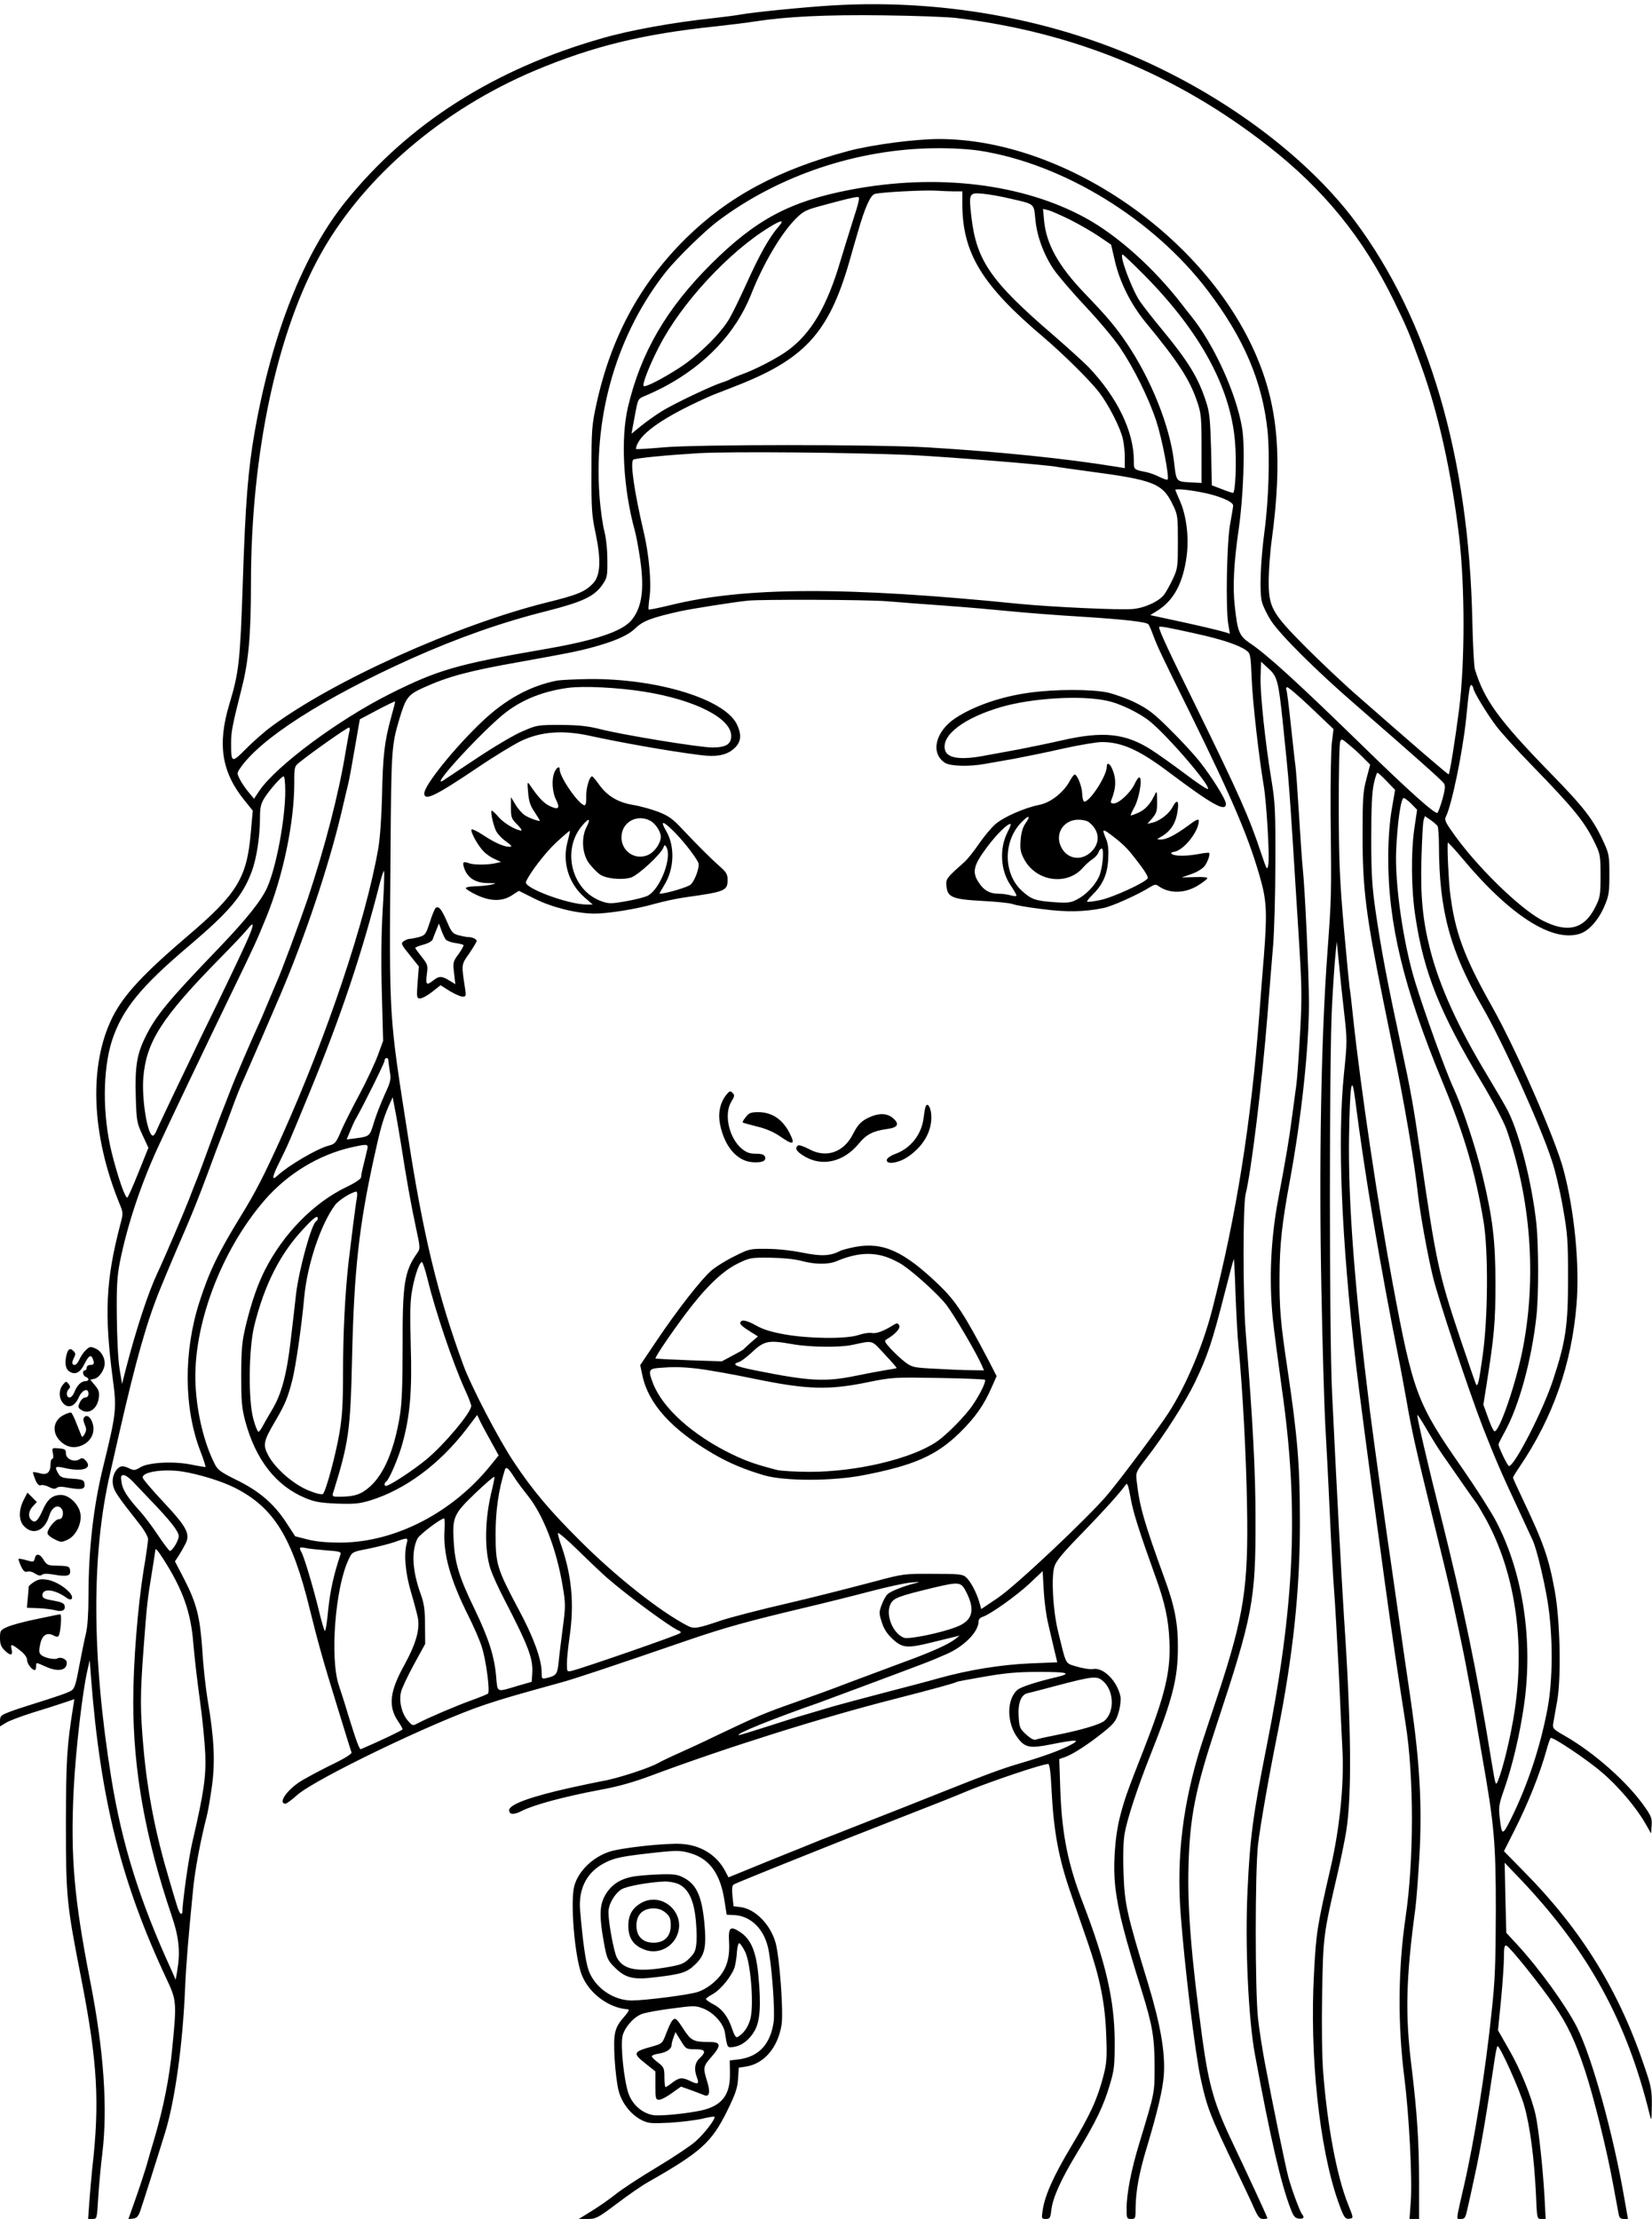 <?xml version="1.0" standalone="no"?>
<!DOCTYPE svg PUBLIC "-//W3C//DTD SVG 20010904//EN"
 "http://www.w3.org/TR/2001/REC-SVG-20010904/DTD/svg10.dtd">
<svg version="1.0" xmlns="http://www.w3.org/2000/svg"
 width="915pt" height="1229pt" viewBox="0 0 915 1229"
 preserveAspectRatio="xMidYMid meet">
<g transform="translate(0,1229) scale(0.1,-0.1)"
fill="#000000" stroke="none">
<path d="M4610 12260 c-150 -9 -441 -38 -505 -50 -27 -5 -95 -14 -150 -20
-226 -24 -465 -67 -620 -112 -597 -170 -1071 -472 -1418 -901 -234 -289 -410
-733 -506 -1277 -37 -208 -52 -400 -66 -830 -15 -445 -21 -502 -75 -681 -67
-223 -42 -377 85 -533 l45 -56 -11 -122 c-21 -249 -75 -338 -346 -569 -250
-213 -356 -328 -418 -449 -134 -265 -121 -650 37 -1037 21 -51 21 -53 3 -120
-79 -303 -88 -490 -40 -853 22 -163 19 -188 -55 -490 -53 -216 -80 -457 -80
-711 0 -93 -5 -169 -14 -206 -8 -32 -24 -113 -37 -180 -18 -99 -26 -126 -43
-136 -19 -13 -82 -34 -235 -82 -29 -9 -78 -25 -107 -36 -49 -19 -54 -23 -54
-51 l0 -30 33 20 c17 11 84 36 147 56 63 19 141 44 173 55 l59 20 -6 -37 c-36
-225 -40 -298 -41 -652 0 -407 4 -447 86 -864 89 -458 102 -679 60 -1046 -5
-47 -12 -129 -16 -182 l-7 -98 25 0 c24 0 24 1 31 118 4 64 14 176 23 247 30
251 8 568 -67 950 -90 459 -110 694 -92 1062 11 218 48 539 76 661 l13 57 7
-95 c52 -676 168 -1138 420 -1674 54 -115 55 -128 30 -380 -15 -161 -49 -332
-99 -501 -15 -49 -35 -119 -45 -155 -11 -36 -37 -116 -59 -178 l-40 -113 26 3
c20 2 29 12 40 43 12 34 93 289 138 435 54 177 97 484 110 795 6 137 18 284
46 565 10 97 40 258 74 390 8 30 21 109 30 175 17 133 11 261 -25 470 -10 61
-24 182 -29 270 -13 190 -31 262 -101 399 l-51 98 21 32 c11 17 27 45 36 63
30 56 10 94 -121 234 -63 67 -115 128 -115 136 0 31 113 48 218 33 94 -15 218
-53 292 -90 216 -109 318 -273 415 -670 46 -186 75 -290 152 -539 41 -134 77
-250 80 -257 3 -8 -38 -34 -124 -75 -70 -35 -148 -77 -173 -95 -71 -51 -109
-114 -68 -114 5 0 34 21 63 47 98 89 761 408 1040 501 108 36 175 55 425 124
70 19 257 81 702 234 204 70 336 106 643 179 110 26 274 67 365 91 91 24 192
46 225 49 55 4 57 4 20 -5 -62 -16 -128 -42 -147 -58 -10 -8 -25 -34 -34 -59
-16 -42 -16 -48 0 -98 12 -38 29 -64 61 -94 55 -50 80 -52 227 -15 57 14 112
27 123 30 l20 5 -20 -16 c-38 -31 -130 -73 -295 -133 -91 -34 -226 -84 -300
-112 -74 -29 -209 -78 -300 -110 -170 -60 -201 -73 -430 -182 -74 -36 -169
-80 -210 -98 -41 -18 -93 -43 -115 -55 -49 -28 -230 -87 -310 -100 -22 -4 -99
-20 -172 -36 -221 -49 -343 -93 -343 -125 0 -25 26 -27 70 -4 67 34 234 79
430 116 101 18 189 43 285 79 415 155 949 323 1350 425 199 51 332 87 343 94
4 3 75 16 157 30 115 20 182 26 302 26 159 0 184 -8 91 -30 -103 -24 -193 -53
-212 -69 -62 -53 -61 -185 1 -267 41 -54 67 -59 187 -35 141 28 165 27 103 -5
-56 -29 -147 -62 -272 -99 -109 -32 -181 -59 -440 -162 -110 -44 -299 -119
-420 -166 -121 -48 -231 -91 -245 -96 -14 -6 -135 -55 -270 -109 l-245 -100
-18 34 c-46 89 -136 145 -242 151 -87 6 -333 -21 -400 -43 -93 -31 -171 -107
-194 -189 -23 -85 1 -386 40 -490 39 -104 151 -188 258 -194 8 -1 1 -15 -19
-38 -57 -64 -63 -92 -56 -233 4 -69 14 -151 23 -182 18 -68 68 -130 126 -160
38 -19 52 -20 157 -15 63 4 144 14 179 22 35 9 66 13 68 11 9 -9 -56 -94 -105
-137 -27 -24 -124 -89 -216 -144 -92 -55 -194 -122 -227 -149 -33 -26 -92 -68
-132 -92 l-71 -44 49 0 c45 0 56 5 162 85 62 47 141 102 176 121 290 165 348
218 434 391 47 96 58 129 61 179 l4 62 40 6 c101 16 177 106 197 232 11 71
-11 374 -33 453 -28 101 -112 187 -193 198 l-40 5 -6 56 c-4 39 -2 59 6 64 11
7 201 84 487 198 134 54 153 61 405 160 251 98 307 120 405 161 135 55 413
149 446 149 7 0 14 -48 18 -139 12 -235 39 -382 107 -578 28 -81 71 -206 96
-278 66 -192 94 -332 100 -506 5 -127 3 -155 -16 -229 -33 -126 -72 -212 -177
-387 -98 -163 -147 -273 -159 -355 -7 -46 -6 -48 17 -48 23 0 26 5 31 49 8 69
53 169 142 316 105 173 148 263 181 375 26 86 28 109 28 245 -1 226 -49 434
-174 760 -85 219 -118 384 -127 626 l-6 176 34 12 c44 16 130 72 213 139 58
47 68 61 82 109 9 31 13 68 10 86 -17 85 -94 163 -151 153 -17 -3 -56 3 -90
13 -68 21 -57 2 -106 201 -27 114 -37 294 -19 353 9 31 46 76 159 191 117 121
203 216 238 265 7 10 14 -11 27 -85 13 -71 45 -174 135 -424 53 -146 73 -239
78 -356 8 -170 -22 -297 -144 -609 -91 -232 -103 -265 -129 -364 -30 -118 -41
-282 -25 -406 15 -121 52 -266 146 -565 58 -188 69 -253 70 -405 0 -162 3
-146 -85 -437 -44 -144 -70 -277 -70 -360 0 -55 1 -58 25 -58 24 0 25 2 25 68
1 86 20 190 60 322 61 203 90 326 96 405 9 123 -17 276 -86 505 -120 393 -131
443 -137 616 -4 95 -1 176 6 218 14 82 72 257 141 431 124 312 154 427 154
600 1 132 -18 231 -75 385 -112 309 -137 394 -153 535 -6 50 -5 52 55 130 98
126 215 310 268 420 69 144 95 221 166 500 25 99 47 180 49 182 1 2 6 -83 9
-189 4 -106 11 -240 17 -298 22 -228 43 -609 47 -885 8 -444 -17 -604 -160
-1038 -41 -122 -83 -251 -95 -287 -100 -318 -136 -612 -113 -925 21 -287 79
-767 111 -916 36 -164 48 -197 207 -529 33 -69 73 -153 88 -188 23 -51 32 -62
51 -62 13 0 24 2 24 4 0 6 -114 252 -185 401 -109 227 -139 329 -176 598 -61
449 -83 722 -76 957 8 271 37 417 155 775 201 608 217 692 216 1140 0 269 -15
544 -55 1045 -15 192 -15 692 0 755 32 129 92 625 121 990 11 138 25 315 32
395 6 80 12 287 12 460 1 278 -2 330 -21 445 -35 209 -64 485 -61 576 l3 84
41 -38 c48 -43 55 -68 79 -297 39 -382 31 -275 86 -1150 20 -313 21 -366 10
-570 -7 -124 -16 -254 -21 -290 -5 -36 -16 -119 -25 -185 -15 -114 -30 -206
-75 -445 -42 -224 -52 -448 -30 -667 6 -59 29 -232 50 -385 95 -663 72 -1194
-85 -1983 -74 -372 -92 -504 -105 -792 -15 -300 4 -714 41 -913 85 -461 144
-716 198 -855 15 -40 24 -51 45 -53 26 -3 33 6 18 24 -11 12 -57 135 -76 205
-15 55 -87 403 -131 638 -13 69 -30 177 -37 240 -17 155 -17 815 0 966 13 107
58 366 107 610 86 431 125 792 125 1170 0 323 -13 476 -70 860 -37 244 -44
330 -43 505 1 181 13 291 58 535 63 342 105 731 105 980 0 154 -22 634 -35
752 -3 26 -12 156 -20 288 -8 132 -17 256 -20 275 -3 19 -14 120 -25 223 -11
103 -22 192 -25 197 -3 5 -1 11 3 14 5 3 65 -48 134 -114 l124 -118 -9 -74
c-5 -40 -8 -217 -7 -393 5 -468 5 -455 -18 -775 -35 -473 -47 -1178 -33 -1863
6 -318 16 -651 21 -740 5 -89 17 -310 25 -492 8 -181 20 -382 25 -445 5 -63
16 -259 25 -435 8 -176 17 -378 21 -450 8 -184 -16 -421 -65 -635 -76 -330
-81 -362 -93 -588 -25 -456 29 -964 132 -1261 34 -95 39 -104 68 -99 19 3 18
6 -11 78 -63 157 -115 436 -138 730 -7 89 -9 259 -6 440 6 319 6 321 87 670
17 74 38 176 46 225 32 199 29 584 -12 1190 -13 205 -39 677 -66 1240 -16 330
-16 1875 0 2150 6 116 15 242 19 280 l7 70 12 -120 c6 -66 19 -190 29 -275 17
-149 17 -161 -1 -335 -37 -364 -15 -908 66 -1610 16 -138 79 -615 119 -905 11
-80 29 -212 40 -295 34 -248 76 -538 116 -790 47 -294 47 -758 0 -1075 -42
-288 -44 -594 -6 -892 25 -197 44 -552 35 -680 l-7 -98 27 0 26 0 0 198 c0
225 -11 391 -42 647 -36 289 -31 487 22 880 5 39 15 168 22 288 15 276 2 512
-47 852 -20 132 -51 350 -70 485 -19 135 -37 261 -40 280 -18 116 -93 656
-116 835 -87 701 -122 1159 -117 1530 5 292 15 355 34 205 53 -416 138 -921
248 -1470 8 -41 24 -129 36 -195 29 -168 50 -262 145 -650 46 -187 96 -394
110 -460 57 -267 65 -305 89 -435 14 -74 30 -160 35 -190 5 -30 22 -134 39
-230 69 -391 77 -483 77 -865 -1 -294 -4 -384 -24 -565 -34 -325 -94 -701
-151 -950 -48 -210 -46 -190 -18 -190 21 0 25 7 35 53 7 28 24 106 38 172 38
173 65 333 115 669 5 32 11 60 14 63 10 10 125 -244 149 -332 31 -108 55 -292
64 -484 6 -141 6 -141 30 -141 l24 0 -6 117 c-9 161 -33 385 -50 461 -24 104
-84 251 -148 362 l-60 105 17 170 c9 93 16 200 16 237 0 53 3 66 14 62 19 -7
192 -223 265 -331 74 -109 116 -198 169 -358 48 -145 121 -437 157 -635 15
-80 29 -155 31 -167 3 -16 11 -23 28 -23 l23 0 -18 102 c-63 369 -180 790
-265 961 -60 118 -209 325 -331 457 l-60 65 -5 194 -4 194 90 -94 c374 -395
587 -783 714 -1304 9 -35 10 -30 11 52 1 81 -3 106 -35 200 -143 432 -351 771
-675 1099 l-109 111 58 115 c76 150 142 316 178 446 9 34 20 64 23 66 12 7
201 -119 283 -190 91 -77 191 -195 241 -283 l32 -56 3 44 c3 37 -2 52 -35 99
-94 137 -279 302 -446 398 -65 37 -68 41 -64 69 3 17 13 73 22 125 23 129 16
446 -13 606 -34 188 -63 269 -181 517 -28 59 -51 110 -51 113 0 3 17 31 38 62
184 272 287 568 314 896 18 220 -11 517 -72 747 -46 173 -261 664 -396 904
-157 279 -207 417 -233 637 -8 70 -16 245 -12 271 0 4 35 -33 77 -83 266 -320
503 -472 656 -421 49 16 102 76 134 151 25 58 28 77 28 175 0 100 -2 116 -29
175 -58 129 -108 195 -305 396 -280 288 -361 401 -411 568 -5 16 -11 135 -14
263 -19 914 -242 1673 -652 2221 -233 310 -610 610 -1042 826 -549 276 -1205
405 -1851 366z m690 -70 c650 -79 1216 -312 1723 -708 308 -240 527 -509 697
-857 71 -146 85 -177 151 -360 95 -261 168 -589 211 -950 32 -275 32 -694 0
-950 -20 -158 -51 -353 -58 -364 -3 -3 -202 169 -503 433 -75 65 -204 187
-287 270 -191 192 -208 222 -207 376 1 58 8 157 17 220 60 447 36 734 -84
1016 -283 666 -1067 1203 -1758 1204 -133 0 -369 -31 -502 -66 -389 -104 -665
-252 -901 -484 -254 -251 -415 -548 -496 -920 -25 -116 -27 -141 -27 -365 -1
-214 2 -252 23 -349 31 -149 27 -233 -14 -277 -45 -47 -86 -64 -261 -107 -498
-125 -1180 -433 -1522 -687 -37 -27 -99 -82 -139 -122 -80 -81 -83 -80 -83 32
0 63 8 102 58 300 39 151 52 299 52 583 0 721 145 1400 393 1837 239 421 671
789 1177 1003 323 136 602 204 1005 246 83 9 179 21 215 27 174 27 392 38 710
34 179 -2 363 -9 410 -15z m128 -735 c463 -73 960 -378 1261 -774 201 -264
304 -506 332 -781 13 -134 6 -378 -17 -550 -23 -175 -29 -342 -14 -396 7 -25
30 -71 50 -102 50 -77 247 -274 470 -467 322 -280 475 -416 487 -433 9 -14 8
-31 -7 -86 -11 -39 -24 -74 -28 -78 -11 -11 -156 118 -419 375 -357 348 -526
502 -619 564 -60 40 -70 65 -85 207 -12 107 -5 240 22 426 26 180 36 455 19
557 -31 191 -156 466 -284 624 -12 14 -34 43 -51 65 -154 199 -353 378 -531
476 -348 191 -823 249 -1304 157 -334 -64 -523 -164 -772 -412 -246 -245 -389
-490 -460 -792 -41 -174 -26 -450 37 -680 8 -27 22 -102 31 -165 24 -168 9
-267 -50 -337 -53 -61 -199 -110 -476 -158 -488 -84 -595 -115 -862 -249 -286
-144 -625 -396 -721 -535 l-30 -45 -29 35 c-16 19 -38 50 -48 70 -18 34 -18
37 -2 61 110 165 463 391 952 611 256 114 495 199 750 263 196 50 260 80 305
143 28 41 30 48 29 139 0 58 -7 123 -17 161 -9 35 -22 125 -27 200 -32 451
101 897 369 1236 58 73 214 226 288 281 336 253 775 400 1206 403 89 1 186 -5
245 -14z m-142 -225 l44 0 0 -67 c0 -275 108 -452 450 -741 109 -93 256 -238
307 -304 53 -69 118 -196 132 -258 6 -25 11 -71 11 -104 l0 -59 -42 7 c-280
46 -652 84 -1048 108 -286 17 -1282 17 -1468 0 -79 -7 -146 -11 -149 -9 -2 3
2 19 11 35 37 71 178 161 411 263 11 4 63 25 115 45 394 151 529 296 644 694
13 47 34 119 46 160 40 140 71 210 96 216 38 10 276 22 338 18 32 -2 79 -4
102 -4z m309 -40 c137 -31 131 -27 139 -110 8 -94 45 -196 100 -279 25 -37
105 -130 177 -207 72 -76 158 -179 191 -227 79 -117 160 -281 202 -408 32 -97
74 -314 63 -325 -3 -3 -22 3 -44 14 -21 11 -54 23 -73 27 -71 14 -70 13 -70
64 0 162 -93 353 -253 520 -29 29 -115 107 -192 174 -349 300 -427 414 -455
658 -15 129 -12 133 64 126 33 -3 102 -15 151 -27z m-871 -122 c-23 -73 -54
-173 -69 -223 -74 -251 -161 -400 -290 -495 -56 -42 -181 -107 -260 -135 -27
-10 -54 -22 -60 -25 -5 -4 -28 -13 -50 -20 -58 -19 -256 -113 -327 -156 -34
-21 -86 -58 -116 -82 l-54 -44 5 29 c3 15 11 59 18 96 13 67 14 69 53 85 22 9
70 31 106 50 229 122 396 299 480 511 67 170 167 339 248 420 42 42 57 49 147
73 117 32 174 46 196 47 13 1 8 -23 -27 -131z m1201 6 c50 -25 121 -66 160
-92 l69 -47 21 -90 c27 -118 89 -241 170 -340 181 -219 245 -318 286 -440 22
-64 24 -87 24 -260 l0 -190 -55 3 c-88 5 -84 0 -98 119 -23 193 -126 451 -260
650 -63 93 -107 146 -237 281 -143 150 -210 270 -222 400 l-6 65 29 -7 c16 -4
70 -28 119 -52z m-1611 -37 c-54 -62 -108 -159 -184 -328 -33 -72 -74 -157
-92 -187 -48 -81 -170 -201 -273 -268 -94 -61 -191 -111 -200 -102 -9 9 32
115 86 219 123 240 385 523 611 661 65 40 84 42 52 5z m2032 -279 c303 -309
468 -613 494 -910 10 -113 3 -288 -11 -288 -4 0 -32 9 -62 21 l-55 21 -4 196
c-5 169 -8 207 -28 267 -42 131 -97 222 -244 400 -50 60 -105 131 -123 157
-45 68 -116 258 -95 258 4 0 62 -55 128 -122z m-1306 -988 c205 -10 767 -55
815 -66 11 -2 88 -13 170 -24 370 -49 415 -67 473 -190 25 -51 26 -65 26 -200
0 -136 -1 -148 -26 -203 -15 -32 -37 -72 -49 -89 -27 -37 -106 -75 -174 -81
-68 -7 -447 11 -625 28 -961 97 -1524 95 -1934 -6 -66 -16 -121 -27 -123 -25
-3 2 0 35 5 72 11 77 -4 238 -33 359 -52 222 -76 387 -57 399 14 9 182 25 362
36 181 10 845 4 1170 -10z m1611 -206 c97 -18 179 -52 179 -74 0 -8 -8 -55
-17 -105 -18 -100 -25 -459 -10 -552 l9 -53 -29 9 c-32 10 -159 40 -310 72
l-102 22 43 27 c89 57 140 154 159 304 13 101 -2 220 -37 300 -14 32 -26 60
-26 62 0 8 62 3 141 -12z m-1741 -604 c69 -6 217 -17 330 -25 112 -8 270 -22
350 -30 80 -8 255 -22 390 -30 240 -15 369 -29 381 -43 3 -4 14 -27 23 -52 26
-71 51 -123 205 -434 242 -492 333 -706 397 -941 30 -111 32 -186 14 -415 -6
-69 -17 -212 -25 -319 -46 -604 -128 -1116 -260 -1631 -51 -201 -145 -424
-242 -574 -54 -84 -251 -348 -335 -450 -103 -124 -510 -508 -611 -576 l-92
-62 -11 39 c-16 54 -48 114 -73 137 -19 17 -38 19 -184 19 -159 1 -165 0 -322
-42 -171 -45 -344 -89 -490 -123 -140 -32 -316 -78 -360 -93 -133 -45 -150
-48 -186 -30 -151 78 -395 270 -595 470 -168 167 -265 282 -369 439 -84 126
-235 416 -279 536 -140 381 -222 719 -306 1265 -107 684 -104 636 -97 1570 4
575 6 597 48 739 37 124 48 138 136 178 135 61 249 92 533 142 271 49 312 57
388 77 135 36 208 68 251 109 42 41 90 59 246 94 64 14 291 50 375 59 78 8
653 6 770 -3z m1716 -180 c141 -31 233 -62 275 -91 25 -18 26 -22 32 -161 5
-128 40 -434 67 -593 15 -91 33 -392 25 -433 -6 -35 -8 -33 -40 63 -67 201
-121 323 -369 829 -140 283 -196 404 -196 422 0 8 40 1 206 -36z m1534 -301
c0 -17 74 -140 127 -210 26 -35 113 -131 194 -214 240 -247 297 -317 356 -441
26 -54 28 -69 28 -174 0 -106 -2 -120 -28 -172 -61 -124 -153 -148 -292 -77
-130 67 -380 313 -508 501 -31 44 -37 60 -29 74 32 61 93 357 112 539 17 172
21 196 31 190 5 -4 9 -11 9 -16z m-5995 -167 c-35 -128 -45 -209 -49 -432 -3
-118 -11 -232 -21 -290 -69 -396 -283 -1035 -534 -1593 -96 -213 -146 -311
-227 -442 -126 -205 -177 -312 -230 -478 -88 -275 -86 -587 6 -825 18 -46 30
-85 28 -87 -1 -1 -34 4 -73 12 -98 21 -240 14 -286 -13 -32 -19 -37 -20 -67
-5 -24 11 -38 12 -50 5 -28 -18 -44 -60 -36 -99 6 -34 25 -62 144 -213 29 -36
50 -73 50 -87 0 -14 -11 -92 -25 -174 -32 -201 -57 -507 -57 -726 0 -381 67
-754 211 -1180 43 -126 51 -204 32 -315 l-8 -45 -22 50 c-178 388 -275 699
-335 1070 -108 671 -110 1236 -6 1685 11 47 33 146 50 220 92 403 152 616 226
798 20 48 46 112 59 142 12 30 48 112 78 182 31 70 86 207 122 305 36 98 72
194 80 213 8 19 30 78 49 130 35 96 53 142 86 215 36 81 162 372 195 450 135
318 264 702 335 1000 17 72 34 146 39 165 5 19 21 107 36 195 l28 161 96 51
c53 28 97 49 99 48 2 -1 -9 -44 -23 -93z m-229 -69 c-3 -10 -12 -61 -21 -113
-38 -234 -115 -531 -211 -819 -49 -143 -148 -410 -174 -466 -5 -11 -23 -54
-40 -95 -17 -41 -35 -84 -40 -95 -62 -136 -149 -338 -176 -410 -19 -49 -39
-101 -45 -115 -6 -14 -37 -97 -69 -185 -32 -88 -63 -171 -69 -185 -6 -14 -26
-65 -45 -115 -28 -72 -131 -314 -176 -410 -50 -107 -116 -308 -171 -520 l-23
-90 -14 85 c-8 48 -14 174 -15 290 -2 166 2 223 17 300 40 200 114 425 210
634 72 156 248 525 413 866 125 258 133 275 190 415 92 227 153 522 153 740 0
90 0 90 33 116 68 55 259 189 269 189 5 0 7 -8 4 -17z m5616 -151 l37 -37 -21
-80 c-19 -71 -21 -108 -21 -315 0 -290 18 -437 115 -915 17 -82 41 -202 54
-265 60 -284 117 -618 139 -815 11 -96 51 -321 80 -440 29 -125 201 -641 280
-845 65 -165 101 -250 195 -450 39 -85 76 -164 81 -175 21 -49 60 -211 80
-330 31 -188 31 -437 0 -600 -40 -212 -109 -420 -202 -609 -48 -96 -51 -95
-63 11 -6 54 -3 73 24 149 46 131 87 302 111 469 52 359 -6 736 -155 1020 -29
55 -112 185 -185 290 -253 363 -273 415 -387 1025 -80 427 -177 1080 -219
1470 -8 80 -17 156 -20 170 -2 14 -17 165 -32 335 -23 264 -27 362 -28 660 0
193 3 358 8 368 6 17 11 15 49 -18 24 -19 60 -52 80 -73z m129 -129 l46 -48
-18 -105 c-12 -69 -19 -158 -20 -260 -2 -372 85 -732 302 -1256 118 -284 181
-499 226 -769 27 -163 25 -534 -5 -744 -20 -143 -26 -171 -36 -160 -2 2 -43
121 -91 264 -118 354 -131 415 -220 1030 -35 243 -54 348 -99 555 -84 392
-112 536 -148 780 -18 128 -23 197 -23 395 0 169 4 259 14 303 7 34 17 62 20
62 4 0 27 -21 52 -47z m-6101 -53 c0 -155 -49 -419 -99 -533 -31 -72 -114
-176 -268 -337 -284 -295 -350 -376 -408 -494 -47 -95 -58 -164 -53 -331 4
-133 6 -144 37 -211 l33 -71 -55 -137 c-30 -75 -58 -138 -62 -139 -12 -3 -52
113 -86 248 -52 210 -51 460 2 624 57 171 158 296 429 525 220 187 294 274
344 408 27 72 46 194 46 300 0 56 5 76 25 109 31 48 94 119 106 119 5 0 9 -36
9 -80z m6238 -73 l31 -32 -14 -95 c-21 -136 -19 -349 5 -500 47 -310 136 -530
368 -917 60 -100 120 -214 135 -255 136 -387 169 -822 91 -1220 -37 -190 -131
-464 -157 -455 -6 2 -21 35 -35 75 l-26 72 17 107 c43 273 50 351 50 563 0
236 -15 363 -72 600 -38 157 -111 377 -161 485 -41 87 -162 422 -213 590 -65
213 -112 539 -104 725 7 155 26 290 42 290 6 0 25 -15 43 -33z m144 -122 c4
-5 8 -55 8 -110 1 -359 62 -584 245 -900 109 -190 313 -639 379 -839 19 -55
47 -173 62 -261 26 -146 29 -181 29 -395 0 -263 -13 -350 -82 -560 -53 -165
-214 -480 -245 -480 -8 0 -58 104 -58 120 0 5 15 34 33 67 80 143 151 402 177
644 13 121 12 387 0 509 -24 224 -92 494 -157 625 -14 28 -65 115 -113 195
-164 271 -267 497 -319 702 -41 160 -54 296 -48 501 3 106 8 202 12 214 l7 23
32 -22 c17 -12 34 -27 38 -33z m-5842 -457 c-8 -135 -10 -292 -5 -468 l7 -265
-30 -82 c-17 -45 -63 -144 -104 -220 -41 -76 -84 -163 -97 -193 -29 -69 -35
-76 -69 -85 -62 -15 -222 -108 -287 -168 -32 -29 -28 -5 14 79 48 98 48 97
166 384 174 423 288 763 390 1163 10 37 20 66 22 63 3 -3 0 -96 -7 -208z
m-759 -195 c-27 -60 -98 -209 -158 -333 -61 -124 -123 -252 -138 -285 -16 -33
-64 -134 -108 -225 -43 -91 -84 -177 -90 -192 -6 -16 -15 -28 -20 -28 -30 0
-63 202 -53 324 17 197 102 330 422 656 73 74 142 147 154 163 42 53 39 26 -9
-80z m790 -645 c0 -7 4 -35 8 -62 8 -44 5 -57 -29 -130 -20 -45 -47 -113 -59
-153 -23 -77 -23 -77 -103 -88 l-48 -6 20 48 c11 26 24 56 30 65 44 77 160
311 160 323 0 18 20 21 21 3z m69 -458 c33 -211 57 -345 84 -470 24 -111 24
-116 7 -140 -71 -101 -82 -168 -81 -515 0 -215 -4 -314 -15 -385 -31 -189 -87
-323 -165 -393 -50 -45 -87 -57 -177 -57 -28 0 -33 3 -29 18 88 283 97 346
106 752 11 481 38 728 122 1110 34 157 51 216 81 284 l22 49 11 -59 c7 -33 22
-120 34 -194z m-186 -37 c-4 -16 -13 -53 -20 -83 -8 -30 -14 -61 -14 -70 0 -9
-30 -30 -80 -54 -182 -87 -351 -259 -454 -463 -40 -80 -73 -176 -103 -298 -23
-96 -26 -131 -27 -280 0 -146 3 -182 22 -255 58 -215 170 -359 333 -427 53
-22 84 -27 176 -31 95 -3 122 -1 185 18 193 60 382 200 531 394 l60 79 16 -34
c9 -19 36 -69 60 -112 l43 -78 -38 -47 c-212 -267 -530 -433 -834 -436 -80 0
-136 5 -185 17 l-70 18 -49 75 c-69 106 -150 175 -274 236 -87 43 -106 56
-122 88 -59 116 -99 279 -107 440 -16 324 140 742 382 1022 127 147 303 254
485 294 86 19 91 18 84 -13z m-57 -265 c-8 -43 -32 -237 -47 -363 -19 -176
-30 -384 -30 -607 0 -170 -4 -241 -20 -335 -20 -119 -74 -320 -91 -337 -5 -6
-36 1 -78 18 -83 33 -183 119 -224 193 -32 60 -29 79 37 191 56 96 70 130 95
228 19 74 52 302 66 459 17 182 91 403 171 511 20 27 92 72 118 74 4 0 6 -15
3 -32z m-217 -117 c0 -6 -4 -12 -9 -15 -26 -16 -94 -264 -111 -401 -5 -49 -19
-166 -30 -260 -22 -190 -52 -300 -104 -385 -18 -30 -41 -70 -50 -87 -9 -18
-20 -33 -25 -33 -4 0 -17 30 -27 68 -30 105 -27 393 5 522 57 227 142 395 271
533 59 64 80 79 80 58z m609 -339 c43 -177 141 -465 205 -606 20 -43 36 -85
36 -93 0 -36 -149 -214 -248 -296 -71 -59 -205 -147 -224 -147 -11 0 -10 17 1
24 16 10 69 133 90 211 42 152 54 288 46 545 -5 188 -3 250 9 311 15 81 40
149 53 149 4 0 19 -44 32 -98z m5624 -974 c25 -35 74 -106 110 -158 36 -52 70
-100 75 -106 5 -6 28 -45 51 -86 162 -295 219 -678 160 -1065 -20 -135 -64
-317 -91 -383 -14 -34 -14 -34 -37 105 -81 501 -156 860 -281 1360 -71 281
-130 536 -130 557 0 7 22 -27 50 -75 27 -47 69 -115 93 -149z m-5150 -112 c15
-25 51 -73 79 -108 86 -107 160 -296 194 -500 17 -101 17 -113 1 -235 -9 -70
-20 -156 -23 -191 -7 -66 -13 -73 -66 -86 -27 -6 -28 -5 -28 32 0 71 -45 195
-128 349 -120 226 -127 249 -127 418 0 128 16 241 51 353 6 21 18 13 47 -32z
m-2109 -30 c17 -18 61 -64 97 -102 111 -115 159 -176 159 -202 0 -24 -35 -82
-49 -82 -4 0 -34 39 -66 87 -31 47 -76 107 -99 132 -70 77 -98 121 -103 162
-5 32 -3 39 12 39 9 0 31 -15 49 -34z m1992 -43 c-41 -162 -45 -333 -9 -444
10 -30 44 -106 77 -169 134 -259 160 -328 154 -410 l-3 -45 -80 -23 c-117 -35
-109 -39 -117 53 -10 113 -41 209 -118 370 -86 177 -110 255 -117 376 -8 137
0 154 121 270 56 53 102 93 104 89 2 -4 -4 -34 -12 -67z m-264 -230 c-8 -128
31 -270 131 -470 30 -60 64 -137 75 -173 24 -71 47 -249 35 -260 -4 -4 -46
-21 -93 -38 -81 -29 -236 -95 -297 -127 -27 -15 -29 -14 -55 16 -33 39 -49
106 -37 157 4 20 37 89 71 152 l63 115 -1 105 c0 82 -5 118 -22 166 -48 131
-55 239 -20 312 11 22 129 112 148 112 3 0 4 -30 2 -67z m898 -260 c118 -103
359 -280 403 -296 7 -2 9 -8 5 -12 -10 -11 -530 -191 -600 -209 -28 -6 -28 -6
-28 41 0 27 7 93 15 148 26 181 12 335 -44 499 -12 33 -21 66 -21 74 0 8 51
-35 113 -96 61 -60 132 -127 157 -149z m-1107 190 c-17 -61 -8 -166 24 -273
17 -58 34 -122 38 -143 11 -66 -13 -145 -76 -260 -81 -146 -90 -228 -34 -311
14 -20 25 -40 25 -44 0 -5 -126 -65 -231 -110 -8 -3 -24 40 -70 188 -17 58
-41 132 -52 165 -51 150 -20 547 55 700 19 40 20 40 108 57 48 10 112 26 142
36 76 27 80 27 71 -5z m-445 -40 c71 -5 83 -8 78 -22 -38 -114 -57 -201 -68
-306 -6 -69 -15 -122 -19 -118 -4 5 -20 58 -34 118 -30 122 -80 291 -95 317
-15 28 -12 31 23 24 17 -4 69 -9 115 -13z m-902 -50 c107 -168 152 -294 165
-468 6 -71 22 -211 36 -310 14 -99 27 -234 30 -300 5 -126 -8 -214 -72 -490
-20 -84 -54 -327 -55 -387 0 -5 -4 -8 -8 -8 -5 0 -16 24 -24 53 -9 28 -27 90
-41 137 -75 251 -120 480 -142 726 -19 213 -19 297 0 549 18 244 22 279 46
423 10 63 19 118 19 123 0 18 10 8 46 -48z m4899 -353 c9 -41 25 -107 34 -146
l17 -71 -151 -6 c-160 -7 -340 -36 -505 -82 -52 -15 -189 -51 -305 -81 -115
-30 -241 -64 -280 -75 -38 -11 -108 -32 -155 -46 -47 -13 -146 -45 -221 -69
-75 -24 -140 -44 -145 -44 -32 2 188 91 441 179 52 19 431 160 570 213 44 16
107 43 141 58 96 43 174 123 174 179 0 12 9 22 23 26 41 13 185 115 259 184
l73 69 6 -107 c3 -58 14 -140 24 -181z m-451 168 c49 -99 32 -156 -59 -190
-86 -33 -262 -69 -288 -59 -63 24 -104 129 -74 188 17 32 42 42 232 88 152 36
158 35 189 -27z m752 -486 c65 -52 70 -174 10 -224 -26 -20 -130 -51 -262 -77
-54 -11 -107 -22 -116 -26 -11 -4 -29 5 -54 28 -35 32 -38 39 -42 99 -5 75 14
123 50 130 13 3 84 21 158 41 201 53 224 55 256 29z m-2280 -957 c105 -31 165
-115 187 -264 l12 -76 43 -2 c88 -5 160 -73 185 -176 20 -78 41 -356 32 -416
-18 -124 -82 -192 -192 -207 l-51 -6 1 -72 c2 -119 -44 -179 -158 -205 -85
-18 -227 -32 -267 -26 -61 11 -113 56 -136 117 -26 72 -47 274 -33 325 13 46
59 99 103 117 18 8 93 22 165 31 125 17 135 17 177 1 58 -22 113 -83 121 -133
14 -88 13 -86 50 -80 45 7 87 40 115 90 30 52 36 142 21 300 -12 136 -40 204
-100 245 -56 37 -67 28 -63 -50 6 -100 -17 -165 -76 -220 -29 -28 -67 -51 -98
-61 -49 -16 -291 -47 -365 -47 -101 0 -203 70 -238 165 -17 46 -33 159 -48
336 -10 122 40 215 144 265 44 22 86 31 202 45 189 22 208 22 267 4z m301
-545 c32 -65 50 -304 28 -376 -13 -45 -38 -79 -71 -97 -8 -4 -18 13 -29 46
-22 67 -56 112 -106 137 -21 11 -39 24 -39 28 0 4 17 16 37 27 46 25 109 104
123 153 5 20 11 58 12 85 2 26 8 46 13 44 6 -2 20 -23 32 -47z"/>
<path d="M3083 8520 c-147 -29 -283 -104 -409 -223 -152 -143 -324 -356 -324
-401 0 -45 61 -15 293 141 94 64 205 131 245 150 111 52 233 60 382 27 175
-38 428 -83 600 -105 102 -14 159 -2 202 41 34 34 36 74 8 131 -71 138 -441
251 -815 248 -77 -1 -159 -5 -182 -9z m485 -61 c281 -45 482 -147 482 -245 0
-46 -29 -64 -105 -64 -71 0 -499 70 -623 102 -68 17 -116 22 -217 23 -126 0
-132 -1 -210 -35 -44 -18 -159 -86 -255 -150 -96 -64 -181 -120 -187 -124 -78
-45 236 294 352 381 94 71 207 115 340 133 86 12 280 2 423 -21z"/>
<path d="M5706 8454 c-159 -21 -312 -74 -415 -142 -111 -74 -139 -194 -57
-247 29 -19 135 -22 221 -6 28 5 102 18 165 29 63 12 186 37 273 57 87 19 181
35 210 35 109 0 206 -43 367 -164 245 -184 320 -226 320 -178 0 24 -80 152
-148 237 -31 39 -104 118 -163 176 -88 88 -120 112 -190 147 -46 23 -117 48
-157 57 -90 18 -287 18 -426 -1z m424 -45 c74 -15 184 -69 242 -117 108 -90
348 -372 316 -372 -7 0 -65 39 -128 87 -63 47 -144 105 -180 128 -145 94 -269
107 -500 54 -74 -17 -184 -39 -245 -51 -60 -11 -141 -26 -180 -33 -134 -26
-210 -15 -221 32 -21 82 107 178 314 238 172 49 439 65 582 34z"/>
<path d="M6130 8043 c0 -50 -93 -193 -124 -193 -6 0 -11 19 -12 43 -1 41 -27
107 -42 107 -4 0 -16 -16 -27 -36 -34 -63 -106 -120 -169 -132 -81 -16 -197
-67 -243 -107 -22 -19 -62 -67 -89 -106 -27 -40 -64 -87 -83 -104 -100 -89
-102 -92 -99 -131 5 -64 33 -75 200 -84 78 -4 155 -12 169 -18 15 -6 86 -18
160 -27 136 -18 235 -16 342 6 49 10 197 77 259 117 23 14 31 15 45 4 61 -43
146 -41 219 4 26 16 49 34 51 39 2 6 -24 9 -69 7 l-73 -2 54 19 c30 10 62 30
72 43 18 23 33 67 26 74 -2 2 -28 0 -57 -6 -64 -12 -130 -13 -148 -1 -10 6 -6
10 15 14 52 11 132 112 133 170 0 14 -13 9 -62 -28 -72 -52 -117 -75 -150 -75
-22 1 -22 1 -3 12 59 32 89 78 98 151 8 54 -5 62 -28 18 -18 -37 -70 -77 -110
-87 l-30 -7 28 32 c23 28 27 41 26 94 -1 55 -2 59 -12 37 -25 -53 -53 -84 -91
-101 -22 -10 -42 -17 -43 -15 -2 2 8 23 21 47 25 46 44 153 28 163 -5 3 -17
-13 -27 -35 -22 -48 -87 -109 -116 -109 -16 0 -19 4 -14 18 28 68 29 121 3
178 -13 28 -28 32 -28 7z m-450 -313 c-15 -22 -24 -51 -27 -93 -4 -52 0 -69
20 -107 67 -123 236 -147 324 -47 16 18 40 40 55 49 15 10 29 27 33 38 3 11
11 20 17 20 16 0 4 -120 -17 -160 -24 -49 -73 -98 -120 -122 -34 -18 -51 -20
-126 -15 -104 8 -126 15 -178 62 -105 95 -106 279 -1 383 39 40 51 35 20 -8z
m350 7 c60 -46 66 -113 16 -163 -58 -58 -141 -42 -172 32 -30 72 20 144 99
144 23 0 49 -6 57 -13z m-450 -57 c-45 -89 -39 -210 16 -291 19 -28 34 -55 34
-59 0 -5 -15 -4 -32 1 -18 5 -49 9 -68 9 -47 0 -80 18 -107 59 -41 60 -32 97
43 198 57 76 121 138 132 128 2 -2 -6 -22 -18 -45z m596 -31 c29 -22 66 -57
82 -77 73 -90 103 -135 99 -146 -9 -22 -191 -106 -262 -121 -38 -8 -71 -12
-74 -9 -2 2 10 18 28 36 59 58 84 113 89 197 3 56 0 87 -12 115 -25 60 -22 61
50 5z"/>
<path d="M3072 8015 c-18 -39 -14 -111 8 -155 24 -48 13 -58 -38 -33 -32 16
-61 47 -110 119 -11 16 -12 9 -7 -44 4 -49 12 -75 35 -108 16 -25 30 -47 30
-49 0 -7 -58 13 -84 30 -14 10 -38 36 -51 59 l-25 41 0 -58 c0 -54 3 -62 34
-93 19 -19 29 -34 23 -34 -29 1 -95 40 -124 73 -18 21 -35 37 -39 37 -9 0 5
-68 21 -107 7 -17 32 -46 56 -62 35 -26 38 -31 20 -31 -31 0 -82 23 -147 66
-30 20 -58 33 -62 30 -9 -10 35 -90 67 -122 14 -15 42 -34 61 -42 l35 -16 -30
-7 c-45 -10 -121 -10 -148 0 -32 12 -38 6 -25 -30 18 -51 62 -79 126 -80 57
-1 57 -1 17 -10 -22 -4 -61 -8 -87 -8 -27 -1 -48 -5 -48 -10 0 -5 26 -22 58
-37 77 -37 144 -38 197 -3 l39 25 88 -44 c96 -48 233 -82 331 -82 77 0 233 25
337 55 47 13 121 29 165 35 222 31 235 36 235 98 0 29 -8 42 -41 71 -51 45
-124 118 -209 208 -54 58 -76 74 -135 97 -38 14 -101 32 -140 38 -83 14 -143
50 -188 114 -17 24 -34 44 -38 44 -14 0 -34 -67 -32 -112 1 -30 -2 -48 -9 -48
-30 0 -138 155 -138 198 0 21 -16 13 -28 -13z m528 -270 c30 -15 60 -61 60
-89 0 -36 -34 -85 -70 -101 -79 -36 -162 32 -146 118 13 71 90 106 156 72z
m-351 -35 c-32 -61 -24 -156 17 -206 17 -21 41 -46 55 -56 33 -25 125 -34 175
-18 40 14 164 128 178 165 6 16 9 17 16 5 35 -56 -32 -233 -102 -271 -13 -7
-65 -21 -117 -30 -83 -15 -99 -15 -136 -2 -166 56 -226 280 -113 417 39 48 53
46 27 -4z m485 -27 c60 -60 136 -161 136 -180 0 -33 -24 -93 -44 -112 -16 -15
-139 -51 -173 -51 -2 0 11 22 27 49 55 89 59 214 10 298 -36 61 -19 59 44 -4z
m-590 -53 c-31 -114 4 -231 92 -309 l47 -41 -34 0 c-104 1 -348 92 -336 125
18 46 108 164 169 220 39 36 72 64 74 63 1 -2 -4 -28 -12 -58z"/>
<path d="M2414 7262 c-6 -4 -21 -40 -33 -79 -22 -68 -26 -73 -60 -83 -20 -5
-43 -10 -52 -10 -8 0 -23 -6 -33 -13 -17 -12 -14 -18 33 -76 l51 -64 -7 -88
c-6 -84 -5 -89 14 -89 11 0 41 16 66 36 l47 37 51 -32 c28 -17 60 -31 71 -31
18 0 20 4 15 38 -22 143 -23 138 22 201 22 33 41 64 41 69 0 11 -24 22 -48 22
-9 0 -33 5 -53 10 -32 9 -39 18 -63 75 -30 68 -45 88 -62 77z m55 -176 c6 -7
30 -16 52 -19 22 -3 43 -8 46 -11 3 -2 -9 -25 -27 -50 -31 -42 -32 -47 -25
-106 l7 -61 -33 20 c-42 26 -57 26 -89 1 -38 -30 -43 -25 -36 33 7 50 5 55
-28 97 -20 25 -36 47 -36 50 0 3 20 11 45 18 27 7 48 19 52 30 3 9 12 33 20
52 l14 35 14 -38 c7 -20 18 -43 24 -51z"/>
<path d="M4021 6224 c-33 -43 -45 -100 -33 -161 25 -123 93 -203 179 -210 54
-4 79 7 70 31 -5 11 -19 16 -51 16 -34 0 -52 7 -77 27 -72 61 -101 192 -58
262 18 29 19 36 6 48 -12 13 -17 11 -36 -13z"/>
<path d="M5126 6158 c-3 -7 -7 -35 -11 -63 -12 -92 -74 -168 -161 -198 -21 -8
-40 -21 -42 -30 -6 -28 57 -21 109 11 92 59 143 147 137 237 -3 46 -23 73 -32
43z"/>
<path d="M4131 6103 c-12 -14 -20 -28 -17 -30 2 -2 37 -12 77 -22 48 -11 93
-30 128 -54 75 -52 87 -48 55 16 -39 77 -98 117 -173 117 -42 0 -53 -4 -70
-27z"/>
<path d="M4820 6104 c-48 -21 -68 -41 -96 -96 -51 -101 -148 -134 -242 -83
-28 15 -55 24 -61 21 -22 -14 -10 -35 37 -62 98 -57 215 -29 298 71 41 51 80
71 152 81 65 8 77 27 38 61 -31 27 -75 29 -126 7z"/>
<path d="M4738 5384 c-36 -7 -75 -17 -86 -23 -53 -28 -105 -30 -207 -9 -59 12
-140 21 -197 21 -94 1 -99 0 -180 -41 -46 -22 -105 -59 -130 -81 -57 -50 -190
-221 -304 -391 l-88 -131 12 -57 c33 -157 161 -299 392 -434 89 -52 176 -88
285 -120 114 -32 376 -32 545 1 281 54 406 109 535 235 87 86 134 152 178 253
l27 61 -43 84 c-136 259 -183 331 -274 419 -196 189 -311 241 -465 213z m185
-61 c23 -9 57 -26 75 -38 67 -45 196 -162 242 -220 42 -54 167 -266 198 -337
l12 -28 -73 1 c-39 0 -128 4 -198 8 -118 6 -127 8 -165 36 -22 17 -58 50 -80
74 -37 41 -38 45 -20 55 46 27 76 61 66 76 -8 13 -12 13 -32 1 -52 -33 -95
-49 -119 -44 -14 3 -47 -2 -73 -11 -68 -23 -273 -21 -409 3 -77 14 -122 28
-162 51 -53 30 -85 34 -85 10 0 -6 22 -25 49 -41 l49 -31 -36 -31 c-20 -18
-39 -35 -42 -39 -3 -4 -32 -20 -64 -37 l-58 -31 -181 6 c-100 4 -184 8 -186
10 -5 5 79 130 168 249 108 144 201 234 286 276 67 33 74 34 180 33 68 -1 133
-7 171 -17 77 -21 151 -22 198 -2 112 47 201 52 289 18z m-533 -478 c95 -17
262 -19 330 -4 120 25 104 30 180 -52 38 -40 68 -75 66 -76 -1 -2 -29 -7 -62
-12 -32 -5 -106 -19 -164 -31 -169 -35 -259 -30 -557 30 -113 23 -132 33 -91
46 12 3 42 26 68 50 73 69 94 73 230 49z m-530 -135 c52 -6 196 -31 320 -57
291 -60 410 -63 625 -19 137 28 145 28 392 24 139 -2 255 -7 258 -10 8 -8 -23
-74 -66 -138 -40 -60 -144 -166 -201 -205 -140 -95 -443 -167 -703 -167 -77 0
-158 5 -180 10 -120 31 -168 48 -250 87 -217 105 -385 255 -438 393 -27 69
-24 80 26 85 82 7 123 7 217 -3z"/>
<path d="M3525 1899 c-85 -11 -139 -45 -175 -109 -30 -55 -31 -119 -5 -260 16
-88 21 -98 59 -136 60 -60 103 -71 229 -55 142 17 171 26 216 69 56 53 65 98
52 236 -14 140 -42 204 -105 241 -37 21 -54 25 -122 24 -43 -1 -110 -5 -149
-10z m230 -43 c52 -22 83 -78 96 -175 6 -46 9 -110 7 -143 -4 -51 -9 -64 -39
-94 -30 -30 -46 -36 -119 -49 -170 -30 -249 -15 -284 54 -16 31 -46 192 -46
250 0 44 34 103 73 127 30 18 156 40 240 43 21 0 53 -5 72 -13z"/>
<path d="M3549 1749 c-47 -28 -69 -67 -69 -124 0 -72 30 -113 97 -136 64 -21
136 9 168 71 65 126 -74 259 -196 189z m138 -53 c23 -20 28 -32 28 -71 0 -60
-35 -95 -95 -95 -60 0 -95 35 -95 95 0 60 35 95 95 95 27 0 48 -8 67 -24z"/>
<path d="M3722 1097 c-6 -7 -20 -38 -32 -69 -21 -56 -22 -57 -78 -73 -106 -29
-109 -37 -37 -94 l55 -44 0 -78 c0 -72 2 -79 20 -79 11 0 43 16 71 37 l51 36
56 -20 c32 -12 65 -24 74 -28 28 -11 33 20 14 79 -23 74 -21 82 24 133 56 64
54 83 -9 83 -90 0 -103 7 -145 71 -40 62 -47 67 -64 46z m128 -157 c57 0 64
-13 25 -50 -27 -25 -32 -61 -15 -106 14 -36 6 -41 -35 -21 -48 23 -62 21 -101
-8 -18 -14 -35 -25 -38 -25 -3 0 -6 25 -6 54 0 51 -3 57 -35 82 -19 14 -35 30
-35 35 0 5 18 12 41 15 42 7 69 26 69 49 0 8 5 26 11 42 l10 28 30 -48 c28
-46 30 -47 79 -47z"/>
<path d="M474 4811 c-11 -10 -26 -33 -34 -50 -7 -17 -19 -31 -26 -31 -17 0
-18 14 -3 42 8 16 8 24 -4 35 -20 21 -33 10 -41 -32 -8 -43 -1 -72 23 -84 30
-17 57 -1 79 45 23 46 36 54 46 28 10 -26 7 -34 -14 -34 -11 0 -20 -7 -20 -15
0 -8 -4 -15 -10 -15 -16 0 -12 -30 5 -36 21 -8 19 -24 -3 -24 -23 0 -47 -25
-61 -63 -6 -15 -17 -27 -26 -27 -18 0 -20 31 -3 48 8 8 8 15 -3 28 -12 15 -15
14 -31 -6 -23 -29 -23 -72 0 -100 28 -34 66 -21 88 30 19 43 54 56 54 20 0
-12 -7 -20 -17 -20 -10 0 -24 -12 -31 -28 -11 -23 -10 -29 5 -39 41 -31 91 1
100 63 4 33 1 45 -21 71 l-26 31 25 6 c26 7 55 51 55 85 0 33 -21 68 -47 80
-32 15 -36 14 -59 -8z"/>
<path d="M353 4453 c-60 -30 -68 -99 -17 -147 37 -34 79 -40 123 -19 44 22 65
63 57 108 -8 40 -32 63 -48 47 -8 -8 -8 -19 1 -41 10 -22 10 -34 1 -51 -6 -12
-13 -20 -16 -18 -2 2 -14 33 -28 68 -13 35 -28 65 -32 66 -5 2 -23 -4 -41 -13z"/>
<path d="M293 4241 c4 -18 2 -31 -3 -31 -6 0 -10 -13 -10 -28 0 -47 -19 -64
-59 -52 -19 5 -36 8 -38 6 -2 -1 4 -20 12 -40 11 -27 21 -36 31 -32 8 3 29 -1
45 -10 22 -11 34 -12 43 -5 9 8 30 8 70 0 69 -12 89 -7 84 23 -3 21 -10 24
-68 28 -57 4 -66 8 -79 32 -20 35 -14 39 34 28 101 -24 160 -4 120 40 -14 15
-21 17 -36 7 -29 -18 -74 2 -74 33 0 22 -5 25 -39 28 -38 3 -39 3 -33 -27z"/>
<path d="M131 3982 c-29 -57 -28 -116 4 -147 49 -50 113 -23 137 58 13 44 42
65 64 46 21 -17 14 -64 -8 -63 -22 2 -72 -62 -64 -82 3 -7 21 -22 41 -31 33
-16 37 -16 71 0 46 22 79 92 69 145 -9 51 -63 102 -107 102 -47 0 -75 -23
-102 -85 -27 -60 -41 -72 -61 -55 -21 18 -18 50 7 77 l22 24 -26 26 -26 26
-21 -41z"/>
<path d="M193 3660 c-6 -23 -7 -23 -52 -10 -19 5 -36 8 -38 6 -2 -2 4 -20 13
-40 13 -27 22 -35 35 -31 10 4 30 -1 44 -11 17 -11 29 -13 38 -6 8 7 31 7 70
0 69 -12 90 -6 85 24 -3 24 -7 25 -96 27 -26 1 -37 8 -50 31 -20 34 -42 39
-49 10z"/>
<path d="M190 3529 c-16 -10 -30 -22 -31 -26 0 -5 -2 -33 -5 -63 l-5 -55 59
-2 c33 -1 75 -6 95 -11 40 -11 60 -2 55 24 -2 14 -18 21 -63 29 -48 8 -60 14
-60 29 0 42 69 34 137 -16 21 -15 36 -3 22 20 -22 34 -81 72 -126 81 -39 7
-53 5 -78 -10z"/>
<path d="M205 3323 c-66 -13 -139 -33 -162 -43 -41 -18 -43 -21 -43 -63 0 -34
6 -49 28 -70 31 -30 45 -26 36 9 -8 31 0 30 47 -7 25 -19 39 -39 39 -53 0 -21
27 -56 43 -56 4 0 7 9 7 20 0 24 -2 24 51 0 70 -32 119 -23 119 21 0 19 -33
34 -51 24 -15 -10 -76 3 -92 20 -12 11 -12 23 -4 60 11 50 38 66 75 46 14 -8
23 -8 27 -1 11 18 18 120 9 119 -5 0 -63 -12 -129 -26z"/>
</g>
</svg>
